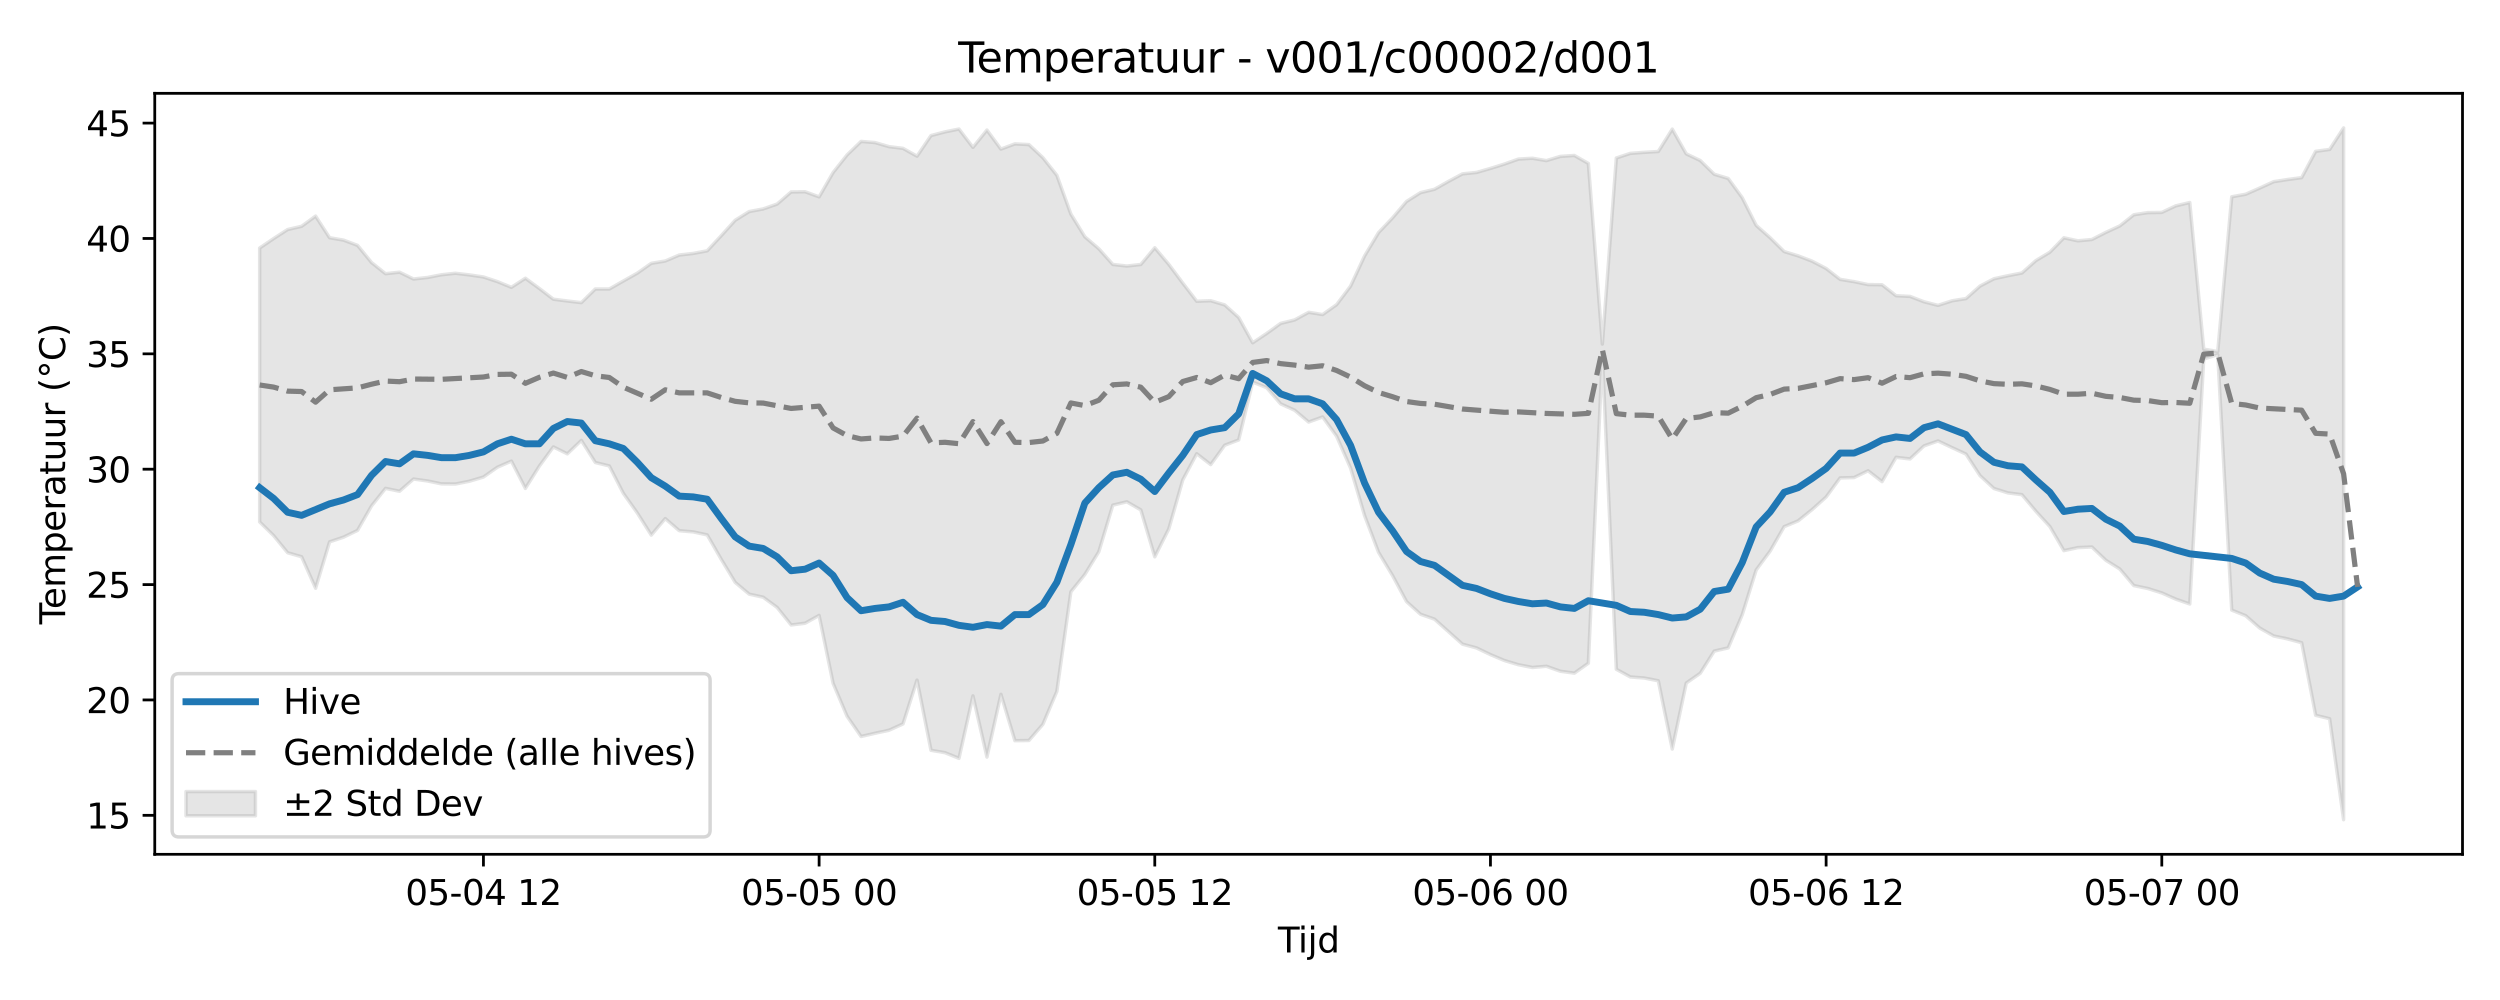<?xml version="1.0" encoding="utf-8" standalone="no"?>
<!DOCTYPE svg PUBLIC "-//W3C//DTD SVG 1.1//EN"
  "http://www.w3.org/Graphics/SVG/1.1/DTD/svg11.dtd">
<svg xmlns:xlink="http://www.w3.org/1999/xlink" width="720pt" height="288pt" viewBox="0 0 720 288" xmlns="http://www.w3.org/2000/svg" version="1.1">
 <defs>
  <style type="text/css">*{stroke-linejoin: round; stroke-linecap: butt}</style>
 </defs>
 <g id="figure_1">
  <g id="patch_1">
   <path d="M 0 288 
L 720 288 
L 720 0 
L 0 0 
z
" style="fill: #ffffff"/>
  </g>
  <g id="axes_1">
   <g id="patch_2">
    <path d="M 44.57 246.04 
L 709.2 246.04 
L 709.2 26.88 
L 44.57 26.88 
z
" style="fill: #ffffff"/>
   </g>
   <g id="FillBetweenPolyCollection_1">
    <defs>
     <path id="mbd60cdcd8e" d="M 74.78 -216.559 
L 74.78 -137.691 
L 78.809 -133.732 
L 82.837 -128.808 
L 86.865 -127.654 
L 90.893 -118.59 
L 94.921 -131.942 
L 98.949 -133.302 
L 102.977 -135.252 
L 107.005 -142.297 
L 111.033 -147.348 
L 115.061 -146.516 
L 119.089 -150.036 
L 123.117 -149.484 
L 127.145 -148.645 
L 131.173 -148.599 
L 135.201 -149.407 
L 139.229 -150.612 
L 143.257 -153.441 
L 147.286 -155.2 
L 151.314 -147.341 
L 155.342 -153.771 
L 159.37 -159.284 
L 163.398 -157.288 
L 167.426 -161.159 
L 171.454 -154.793 
L 175.482 -153.803 
L 179.51 -145.931 
L 183.538 -140.268 
L 187.566 -133.89 
L 191.594 -138.647 
L 195.622 -135.157 
L 199.65 -134.808 
L 203.678 -133.938 
L 207.706 -126.935 
L 211.735 -120.267 
L 215.763 -116.877 
L 219.791 -116.009 
L 223.819 -113.049 
L 227.847 -108.012 
L 231.875 -108.514 
L 235.903 -110.761 
L 239.931 -91.204 
L 243.959 -81.704 
L 247.987 -75.891 
L 252.015 -76.816 
L 256.043 -77.692 
L 260.071 -79.517 
L 264.099 -92.122 
L 268.127 -71.915 
L 272.155 -71.225 
L 276.183 -69.598 
L 280.212 -87.589 
L 284.24 -69.958 
L 288.268 -88.033 
L 292.296 -74.68 
L 296.324 -74.734 
L 300.352 -79.393 
L 304.38 -88.902 
L 308.408 -117.538 
L 312.436 -122.55 
L 316.464 -129.107 
L 320.492 -142.52 
L 324.52 -143.476 
L 328.548 -141.147 
L 332.576 -127.633 
L 336.604 -135.654 
L 340.632 -149.761 
L 344.661 -157.328 
L 348.689 -154.191 
L 352.717 -159.769 
L 356.745 -161.3 
L 360.773 -177.965 
L 364.801 -176.346 
L 368.829 -171.677 
L 372.857 -169.852 
L 376.885 -166.452 
L 380.913 -167.919 
L 384.941 -162.356 
L 388.969 -153.172 
L 392.997 -139.516 
L 397.025 -128.918 
L 401.053 -122.235 
L 405.081 -114.738 
L 409.109 -111.091 
L 413.138 -109.683 
L 417.166 -106.077 
L 421.194 -102.48 
L 425.222 -101.403 
L 429.25 -99.467 
L 433.278 -97.763 
L 437.306 -96.557 
L 441.334 -95.766 
L 445.362 -96.111 
L 449.39 -94.677 
L 453.418 -94.132 
L 457.446 -96.984 
L 461.474 -185.795 
L 465.502 -95.248 
L 469.53 -93.034 
L 473.558 -92.729 
L 477.587 -91.937 
L 481.615 -72.275 
L 485.643 -91.288 
L 489.671 -94.093 
L 493.699 -100.481 
L 497.727 -101.413 
L 501.755 -110.929 
L 505.783 -123.846 
L 509.811 -129.296 
L 513.839 -136.32 
L 517.867 -137.994 
L 521.895 -141.247 
L 525.923 -144.848 
L 529.951 -150.356 
L 533.979 -150.464 
L 538.007 -152.414 
L 542.035 -149.288 
L 546.064 -156.291 
L 550.092 -155.823 
L 554.12 -159.585 
L 558.148 -161.002 
L 562.176 -159.089 
L 566.204 -157.223 
L 570.232 -151.027 
L 574.26 -147.308 
L 578.288 -146.043 
L 582.316 -145.533 
L 586.344 -140.736 
L 590.372 -136.333 
L 594.4 -129.417 
L 598.428 -130.288 
L 602.456 -130.466 
L 606.484 -126.641 
L 610.513 -124.112 
L 614.541 -119.35 
L 618.569 -118.509 
L 622.597 -117.235 
L 626.625 -115.451 
L 630.653 -114.048 
L 634.681 -184.598 
L 638.709 -185.874 
L 642.737 -112.29 
L 646.765 -110.671 
L 650.793 -107.12 
L 654.821 -104.837 
L 658.849 -103.989 
L 662.877 -102.897 
L 666.905 -81.996 
L 670.933 -81.007 
L 674.961 -51.922 
L 674.961 -251.158 
L 674.961 -251.158 
L 670.933 -244.962 
L 666.905 -244.417 
L 662.877 -236.843 
L 658.849 -236.305 
L 654.821 -235.679 
L 650.793 -233.839 
L 646.765 -232.059 
L 642.737 -231.327 
L 638.709 -186.76 
L 634.681 -187.446 
L 630.653 -229.679 
L 626.625 -228.72 
L 622.597 -226.825 
L 618.569 -226.769 
L 614.541 -226.15 
L 610.513 -222.938 
L 606.484 -221.074 
L 602.456 -219.021 
L 598.428 -218.645 
L 594.4 -219.516 
L 590.372 -215.369 
L 586.344 -212.96 
L 582.316 -209.381 
L 578.288 -208.593 
L 574.26 -207.717 
L 570.232 -205.604 
L 566.204 -202.01 
L 562.176 -201.363 
L 558.148 -200.059 
L 554.12 -201.088 
L 550.092 -202.635 
L 546.064 -202.832 
L 542.035 -205.995 
L 538.007 -206.044 
L 533.979 -206.886 
L 529.951 -207.548 
L 525.923 -210.675 
L 521.895 -212.781 
L 517.867 -214.317 
L 513.839 -215.548 
L 509.811 -219.526 
L 505.783 -223.094 
L 501.755 -231.082 
L 497.727 -236.61 
L 493.699 -237.819 
L 489.671 -241.771 
L 485.643 -243.69 
L 481.615 -250.814 
L 477.587 -244.37 
L 473.558 -244.132 
L 469.53 -243.827 
L 465.502 -242.498 
L 461.474 -188.907 
L 457.446 -240.929 
L 453.418 -243.227 
L 449.39 -242.959 
L 445.362 -241.747 
L 441.334 -242.423 
L 437.306 -242.186 
L 433.278 -240.759 
L 429.25 -239.498 
L 425.222 -238.337 
L 421.194 -237.925 
L 417.166 -235.768 
L 413.138 -233.49 
L 409.109 -232.525 
L 405.081 -229.986 
L 401.053 -225.259 
L 397.025 -221.011 
L 392.997 -214.29 
L 388.969 -205.618 
L 384.941 -200.255 
L 380.913 -197.406 
L 376.885 -198.06 
L 372.857 -195.86 
L 368.829 -194.866 
L 364.801 -191.969 
L 360.773 -189.28 
L 356.745 -196.568 
L 352.717 -200.184 
L 348.689 -201.387 
L 344.661 -201.241 
L 340.632 -206.482 
L 336.604 -211.876 
L 332.576 -216.648 
L 328.548 -211.829 
L 324.52 -211.383 
L 320.492 -211.84 
L 316.464 -216.356 
L 312.436 -219.811 
L 308.408 -226.356 
L 304.38 -237.511 
L 300.352 -242.59 
L 296.324 -246.362 
L 292.296 -246.564 
L 288.268 -245.062 
L 284.24 -250.547 
L 280.212 -245.561 
L 276.183 -250.834 
L 272.155 -250.019 
L 268.127 -248.96 
L 264.099 -243.022 
L 260.071 -245.271 
L 256.043 -245.767 
L 252.015 -246.938 
L 247.987 -247.273 
L 243.959 -243.379 
L 239.931 -238.31 
L 235.903 -231.305 
L 231.875 -232.777 
L 227.847 -232.725 
L 223.819 -229.238 
L 219.791 -227.829 
L 215.763 -227.071 
L 211.735 -224.568 
L 207.706 -220.115 
L 203.678 -215.77 
L 199.65 -215.011 
L 195.622 -214.551 
L 191.594 -212.833 
L 187.566 -212.163 
L 183.538 -209.329 
L 179.51 -207.063 
L 175.482 -204.766 
L 171.454 -204.772 
L 167.426 -200.843 
L 163.398 -201.318 
L 159.37 -201.832 
L 155.342 -204.909 
L 151.314 -207.868 
L 147.286 -205.252 
L 143.257 -206.9 
L 139.229 -208.233 
L 135.201 -208.829 
L 131.173 -209.306 
L 127.145 -208.871 
L 123.117 -208.088 
L 119.089 -207.647 
L 115.061 -209.616 
L 111.033 -209.172 
L 107.005 -212.395 
L 102.977 -217.336 
L 98.949 -218.843 
L 94.921 -219.538 
L 90.893 -225.765 
L 86.865 -222.829 
L 82.837 -221.897 
L 78.809 -219.299 
L 74.78 -216.559 
z
" style="stroke: #808080; stroke-opacity: 0.2"/>
    </defs>
    <g clip-path="url(#p88ff11cc84)">
     <use xlink:href="#mbd60cdcd8e" x="0" y="288" style="fill: #808080; fill-opacity: 0.2; stroke: #808080; stroke-opacity: 0.2"/>
    </g>
   </g>
   <g id="matplotlib.axis_1">
    <g id="xtick_1">
     <g id="line2d_1">
      <defs>
       <path id="m7d0797bf5f" d="M 0 0 
L 0 3.5 
" style="stroke: #000000; stroke-width: 0.8"/>
      </defs>
      <g>
       <use xlink:href="#m7d0797bf5f" x="139.229" y="246.04" style="stroke: #000000; stroke-width: 0.8"/>
      </g>
     </g>
     <g id="text_1">
      <!-- 05-04 12 -->
      <g transform="translate(116.749 260.638) scale(0.1 -0.1)">
       <defs>
        <path id="DejaVuSans-30" d="M 2034 4250 
Q 1547 4250 1301 3770 
Q 1056 3291 1056 2328 
Q 1056 1369 1301 889 
Q 1547 409 2034 409 
Q 2525 409 2770 889 
Q 3016 1369 3016 2328 
Q 3016 3291 2770 3770 
Q 2525 4250 2034 4250 
z
M 2034 4750 
Q 2819 4750 3233 4129 
Q 3647 3509 3647 2328 
Q 3647 1150 3233 529 
Q 2819 -91 2034 -91 
Q 1250 -91 836 529 
Q 422 1150 422 2328 
Q 422 3509 836 4129 
Q 1250 4750 2034 4750 
z
" transform="scale(0.016)"/>
        <path id="DejaVuSans-35" d="M 691 4666 
L 3169 4666 
L 3169 4134 
L 1269 4134 
L 1269 2991 
Q 1406 3038 1543 3061 
Q 1681 3084 1819 3084 
Q 2600 3084 3056 2656 
Q 3513 2228 3513 1497 
Q 3513 744 3044 326 
Q 2575 -91 1722 -91 
Q 1428 -91 1123 -41 
Q 819 9 494 109 
L 494 744 
Q 775 591 1075 516 
Q 1375 441 1709 441 
Q 2250 441 2565 725 
Q 2881 1009 2881 1497 
Q 2881 1984 2565 2268 
Q 2250 2553 1709 2553 
Q 1456 2553 1204 2497 
Q 953 2441 691 2322 
L 691 4666 
z
" transform="scale(0.016)"/>
        <path id="DejaVuSans-2d" d="M 313 2009 
L 1997 2009 
L 1997 1497 
L 313 1497 
L 313 2009 
z
" transform="scale(0.016)"/>
        <path id="DejaVuSans-34" d="M 2419 4116 
L 825 1625 
L 2419 1625 
L 2419 4116 
z
M 2253 4666 
L 3047 4666 
L 3047 1625 
L 3713 1625 
L 3713 1100 
L 3047 1100 
L 3047 0 
L 2419 0 
L 2419 1100 
L 313 1100 
L 313 1709 
L 2253 4666 
z
" transform="scale(0.016)"/>
        <path id="DejaVuSans-20" transform="scale(0.016)"/>
        <path id="DejaVuSans-31" d="M 794 531 
L 1825 531 
L 1825 4091 
L 703 3866 
L 703 4441 
L 1819 4666 
L 2450 4666 
L 2450 531 
L 3481 531 
L 3481 0 
L 794 0 
L 794 531 
z
" transform="scale(0.016)"/>
        <path id="DejaVuSans-32" d="M 1228 531 
L 3431 531 
L 3431 0 
L 469 0 
L 469 531 
Q 828 903 1448 1529 
Q 2069 2156 2228 2338 
Q 2531 2678 2651 2914 
Q 2772 3150 2772 3378 
Q 2772 3750 2511 3984 
Q 2250 4219 1831 4219 
Q 1534 4219 1204 4116 
Q 875 4013 500 3803 
L 500 4441 
Q 881 4594 1212 4672 
Q 1544 4750 1819 4750 
Q 2544 4750 2975 4387 
Q 3406 4025 3406 3419 
Q 3406 3131 3298 2873 
Q 3191 2616 2906 2266 
Q 2828 2175 2409 1742 
Q 1991 1309 1228 531 
z
" transform="scale(0.016)"/>
       </defs>
       <use xlink:href="#DejaVuSans-30"/>
       <use xlink:href="#DejaVuSans-35" transform="translate(63.623 0)"/>
       <use xlink:href="#DejaVuSans-2d" transform="translate(127.246 0)"/>
       <use xlink:href="#DejaVuSans-30" transform="translate(163.33 0)"/>
       <use xlink:href="#DejaVuSans-34" transform="translate(226.953 0)"/>
       <use xlink:href="#DejaVuSans-20" transform="translate(290.576 0)"/>
       <use xlink:href="#DejaVuSans-31" transform="translate(322.363 0)"/>
       <use xlink:href="#DejaVuSans-32" transform="translate(385.986 0)"/>
      </g>
     </g>
    </g>
    <g id="xtick_2">
     <g id="line2d_2">
      <g>
       <use xlink:href="#m7d0797bf5f" x="235.903" y="246.04" style="stroke: #000000; stroke-width: 0.8"/>
      </g>
     </g>
     <g id="text_2">
      <!-- 05-05 00 -->
      <g transform="translate(213.422 260.638) scale(0.1 -0.1)">
       <use xlink:href="#DejaVuSans-30"/>
       <use xlink:href="#DejaVuSans-35" transform="translate(63.623 0)"/>
       <use xlink:href="#DejaVuSans-2d" transform="translate(127.246 0)"/>
       <use xlink:href="#DejaVuSans-30" transform="translate(163.33 0)"/>
       <use xlink:href="#DejaVuSans-35" transform="translate(226.953 0)"/>
       <use xlink:href="#DejaVuSans-20" transform="translate(290.576 0)"/>
       <use xlink:href="#DejaVuSans-30" transform="translate(322.363 0)"/>
       <use xlink:href="#DejaVuSans-30" transform="translate(385.986 0)"/>
      </g>
     </g>
    </g>
    <g id="xtick_3">
     <g id="line2d_3">
      <g>
       <use xlink:href="#m7d0797bf5f" x="332.576" y="246.04" style="stroke: #000000; stroke-width: 0.8"/>
      </g>
     </g>
     <g id="text_3">
      <!-- 05-05 12 -->
      <g transform="translate(310.096 260.638) scale(0.1 -0.1)">
       <use xlink:href="#DejaVuSans-30"/>
       <use xlink:href="#DejaVuSans-35" transform="translate(63.623 0)"/>
       <use xlink:href="#DejaVuSans-2d" transform="translate(127.246 0)"/>
       <use xlink:href="#DejaVuSans-30" transform="translate(163.33 0)"/>
       <use xlink:href="#DejaVuSans-35" transform="translate(226.953 0)"/>
       <use xlink:href="#DejaVuSans-20" transform="translate(290.576 0)"/>
       <use xlink:href="#DejaVuSans-31" transform="translate(322.363 0)"/>
       <use xlink:href="#DejaVuSans-32" transform="translate(385.986 0)"/>
      </g>
     </g>
    </g>
    <g id="xtick_4">
     <g id="line2d_4">
      <g>
       <use xlink:href="#m7d0797bf5f" x="429.25" y="246.04" style="stroke: #000000; stroke-width: 0.8"/>
      </g>
     </g>
     <g id="text_4">
      <!-- 05-06 00 -->
      <g transform="translate(406.769 260.638) scale(0.1 -0.1)">
       <defs>
        <path id="DejaVuSans-36" d="M 2113 2584 
Q 1688 2584 1439 2293 
Q 1191 2003 1191 1497 
Q 1191 994 1439 701 
Q 1688 409 2113 409 
Q 2538 409 2786 701 
Q 3034 994 3034 1497 
Q 3034 2003 2786 2293 
Q 2538 2584 2113 2584 
z
M 3366 4563 
L 3366 3988 
Q 3128 4100 2886 4159 
Q 2644 4219 2406 4219 
Q 1781 4219 1451 3797 
Q 1122 3375 1075 2522 
Q 1259 2794 1537 2939 
Q 1816 3084 2150 3084 
Q 2853 3084 3261 2657 
Q 3669 2231 3669 1497 
Q 3669 778 3244 343 
Q 2819 -91 2113 -91 
Q 1303 -91 875 529 
Q 447 1150 447 2328 
Q 447 3434 972 4092 
Q 1497 4750 2381 4750 
Q 2619 4750 2861 4703 
Q 3103 4656 3366 4563 
z
" transform="scale(0.016)"/>
       </defs>
       <use xlink:href="#DejaVuSans-30"/>
       <use xlink:href="#DejaVuSans-35" transform="translate(63.623 0)"/>
       <use xlink:href="#DejaVuSans-2d" transform="translate(127.246 0)"/>
       <use xlink:href="#DejaVuSans-30" transform="translate(163.33 0)"/>
       <use xlink:href="#DejaVuSans-36" transform="translate(226.953 0)"/>
       <use xlink:href="#DejaVuSans-20" transform="translate(290.576 0)"/>
       <use xlink:href="#DejaVuSans-30" transform="translate(322.363 0)"/>
       <use xlink:href="#DejaVuSans-30" transform="translate(385.986 0)"/>
      </g>
     </g>
    </g>
    <g id="xtick_5">
     <g id="line2d_5">
      <g>
       <use xlink:href="#m7d0797bf5f" x="525.923" y="246.04" style="stroke: #000000; stroke-width: 0.8"/>
      </g>
     </g>
     <g id="text_5">
      <!-- 05-06 12 -->
      <g transform="translate(503.443 260.638) scale(0.1 -0.1)">
       <use xlink:href="#DejaVuSans-30"/>
       <use xlink:href="#DejaVuSans-35" transform="translate(63.623 0)"/>
       <use xlink:href="#DejaVuSans-2d" transform="translate(127.246 0)"/>
       <use xlink:href="#DejaVuSans-30" transform="translate(163.33 0)"/>
       <use xlink:href="#DejaVuSans-36" transform="translate(226.953 0)"/>
       <use xlink:href="#DejaVuSans-20" transform="translate(290.576 0)"/>
       <use xlink:href="#DejaVuSans-31" transform="translate(322.363 0)"/>
       <use xlink:href="#DejaVuSans-32" transform="translate(385.986 0)"/>
      </g>
     </g>
    </g>
    <g id="xtick_6">
     <g id="line2d_6">
      <g>
       <use xlink:href="#m7d0797bf5f" x="622.597" y="246.04" style="stroke: #000000; stroke-width: 0.8"/>
      </g>
     </g>
     <g id="text_6">
      <!-- 05-07 00 -->
      <g transform="translate(600.116 260.638) scale(0.1 -0.1)">
       <defs>
        <path id="DejaVuSans-37" d="M 525 4666 
L 3525 4666 
L 3525 4397 
L 1831 0 
L 1172 0 
L 2766 4134 
L 525 4134 
L 525 4666 
z
" transform="scale(0.016)"/>
       </defs>
       <use xlink:href="#DejaVuSans-30"/>
       <use xlink:href="#DejaVuSans-35" transform="translate(63.623 0)"/>
       <use xlink:href="#DejaVuSans-2d" transform="translate(127.246 0)"/>
       <use xlink:href="#DejaVuSans-30" transform="translate(163.33 0)"/>
       <use xlink:href="#DejaVuSans-37" transform="translate(226.953 0)"/>
       <use xlink:href="#DejaVuSans-20" transform="translate(290.576 0)"/>
       <use xlink:href="#DejaVuSans-30" transform="translate(322.363 0)"/>
       <use xlink:href="#DejaVuSans-30" transform="translate(385.986 0)"/>
      </g>
     </g>
    </g>
    <g id="text_7">
     <!-- Tijd -->
     <g transform="translate(368.035 274.317) scale(0.1 -0.1)">
      <defs>
       <path id="DejaVuSans-54" d="M -19 4666 
L 3928 4666 
L 3928 4134 
L 2272 4134 
L 2272 0 
L 1638 0 
L 1638 4134 
L -19 4134 
L -19 4666 
z
" transform="scale(0.016)"/>
       <path id="DejaVuSans-69" d="M 603 3500 
L 1178 3500 
L 1178 0 
L 603 0 
L 603 3500 
z
M 603 4863 
L 1178 4863 
L 1178 4134 
L 603 4134 
L 603 4863 
z
" transform="scale(0.016)"/>
       <path id="DejaVuSans-6a" d="M 603 3500 
L 1178 3500 
L 1178 -63 
Q 1178 -731 923 -1031 
Q 669 -1331 103 -1331 
L -116 -1331 
L -116 -844 
L 38 -844 
Q 366 -844 484 -692 
Q 603 -541 603 -63 
L 603 3500 
z
M 603 4863 
L 1178 4863 
L 1178 4134 
L 603 4134 
L 603 4863 
z
" transform="scale(0.016)"/>
       <path id="DejaVuSans-64" d="M 2906 2969 
L 2906 4863 
L 3481 4863 
L 3481 0 
L 2906 0 
L 2906 525 
Q 2725 213 2448 61 
Q 2172 -91 1784 -91 
Q 1150 -91 751 415 
Q 353 922 353 1747 
Q 353 2572 751 3078 
Q 1150 3584 1784 3584 
Q 2172 3584 2448 3432 
Q 2725 3281 2906 2969 
z
M 947 1747 
Q 947 1113 1208 752 
Q 1469 391 1925 391 
Q 2381 391 2643 752 
Q 2906 1113 2906 1747 
Q 2906 2381 2643 2742 
Q 2381 3103 1925 3103 
Q 1469 3103 1208 2742 
Q 947 2381 947 1747 
z
" transform="scale(0.016)"/>
      </defs>
      <use xlink:href="#DejaVuSans-54"/>
      <use xlink:href="#DejaVuSans-69" transform="translate(57.959 0)"/>
      <use xlink:href="#DejaVuSans-6a" transform="translate(85.742 0)"/>
      <use xlink:href="#DejaVuSans-64" transform="translate(113.525 0)"/>
     </g>
    </g>
   </g>
   <g id="matplotlib.axis_2">
    <g id="ytick_1">
     <g id="line2d_7">
      <defs>
       <path id="m6eccc3c67d" d="M 0 0 
L -3.5 0 
" style="stroke: #000000; stroke-width: 0.8"/>
      </defs>
      <g>
       <use xlink:href="#m6eccc3c67d" x="44.57" y="234.811" style="stroke: #000000; stroke-width: 0.8"/>
      </g>
     </g>
     <g id="text_8">
      <!-- 15 -->
      <g transform="translate(24.845 238.61) scale(0.1 -0.1)">
       <use xlink:href="#DejaVuSans-31"/>
       <use xlink:href="#DejaVuSans-35" transform="translate(63.623 0)"/>
      </g>
     </g>
    </g>
    <g id="ytick_2">
     <g id="line2d_8">
      <g>
       <use xlink:href="#m6eccc3c67d" x="44.57" y="201.584" style="stroke: #000000; stroke-width: 0.8"/>
      </g>
     </g>
     <g id="text_9">
      <!-- 20 -->
      <g transform="translate(24.845 205.384) scale(0.1 -0.1)">
       <use xlink:href="#DejaVuSans-32"/>
       <use xlink:href="#DejaVuSans-30" transform="translate(63.623 0)"/>
      </g>
     </g>
    </g>
    <g id="ytick_3">
     <g id="line2d_9">
      <g>
       <use xlink:href="#m6eccc3c67d" x="44.57" y="168.358" style="stroke: #000000; stroke-width: 0.8"/>
      </g>
     </g>
     <g id="text_10">
      <!-- 25 -->
      <g transform="translate(24.845 172.157) scale(0.1 -0.1)">
       <use xlink:href="#DejaVuSans-32"/>
       <use xlink:href="#DejaVuSans-35" transform="translate(63.623 0)"/>
      </g>
     </g>
    </g>
    <g id="ytick_4">
     <g id="line2d_10">
      <g>
       <use xlink:href="#m6eccc3c67d" x="44.57" y="135.131" style="stroke: #000000; stroke-width: 0.8"/>
      </g>
     </g>
     <g id="text_11">
      <!-- 30 -->
      <g transform="translate(24.845 138.93) scale(0.1 -0.1)">
       <defs>
        <path id="DejaVuSans-33" d="M 2597 2516 
Q 3050 2419 3304 2112 
Q 3559 1806 3559 1356 
Q 3559 666 3084 287 
Q 2609 -91 1734 -91 
Q 1441 -91 1130 -33 
Q 819 25 488 141 
L 488 750 
Q 750 597 1062 519 
Q 1375 441 1716 441 
Q 2309 441 2620 675 
Q 2931 909 2931 1356 
Q 2931 1769 2642 2001 
Q 2353 2234 1838 2234 
L 1294 2234 
L 1294 2753 
L 1863 2753 
Q 2328 2753 2575 2939 
Q 2822 3125 2822 3475 
Q 2822 3834 2567 4026 
Q 2313 4219 1838 4219 
Q 1578 4219 1281 4162 
Q 984 4106 628 3988 
L 628 4550 
Q 988 4650 1302 4700 
Q 1616 4750 1894 4750 
Q 2613 4750 3031 4423 
Q 3450 4097 3450 3541 
Q 3450 3153 3228 2886 
Q 3006 2619 2597 2516 
z
" transform="scale(0.016)"/>
       </defs>
       <use xlink:href="#DejaVuSans-33"/>
       <use xlink:href="#DejaVuSans-30" transform="translate(63.623 0)"/>
      </g>
     </g>
    </g>
    <g id="ytick_5">
     <g id="line2d_11">
      <g>
       <use xlink:href="#m6eccc3c67d" x="44.57" y="101.904" style="stroke: #000000; stroke-width: 0.8"/>
      </g>
     </g>
     <g id="text_12">
      <!-- 35 -->
      <g transform="translate(24.845 105.703) scale(0.1 -0.1)">
       <use xlink:href="#DejaVuSans-33"/>
       <use xlink:href="#DejaVuSans-35" transform="translate(63.623 0)"/>
      </g>
     </g>
    </g>
    <g id="ytick_6">
     <g id="line2d_12">
      <g>
       <use xlink:href="#m6eccc3c67d" x="44.57" y="68.677" style="stroke: #000000; stroke-width: 0.8"/>
      </g>
     </g>
     <g id="text_13">
      <!-- 40 -->
      <g transform="translate(24.845 72.477) scale(0.1 -0.1)">
       <use xlink:href="#DejaVuSans-34"/>
       <use xlink:href="#DejaVuSans-30" transform="translate(63.623 0)"/>
      </g>
     </g>
    </g>
    <g id="ytick_7">
     <g id="line2d_13">
      <g>
       <use xlink:href="#m6eccc3c67d" x="44.57" y="35.451" style="stroke: #000000; stroke-width: 0.8"/>
      </g>
     </g>
     <g id="text_14">
      <!-- 45 -->
      <g transform="translate(24.845 39.25) scale(0.1 -0.1)">
       <use xlink:href="#DejaVuSans-34"/>
       <use xlink:href="#DejaVuSans-35" transform="translate(63.623 0)"/>
      </g>
     </g>
    </g>
    <g id="text_15">
     <!-- Temperatuur (°C) -->
     <g transform="translate(18.765 179.816) rotate(-90) scale(0.1 -0.1)">
      <defs>
       <path id="DejaVuSans-65" d="M 3597 1894 
L 3597 1613 
L 953 1613 
Q 991 1019 1311 708 
Q 1631 397 2203 397 
Q 2534 397 2845 478 
Q 3156 559 3463 722 
L 3463 178 
Q 3153 47 2828 -22 
Q 2503 -91 2169 -91 
Q 1331 -91 842 396 
Q 353 884 353 1716 
Q 353 2575 817 3079 
Q 1281 3584 2069 3584 
Q 2775 3584 3186 3129 
Q 3597 2675 3597 1894 
z
M 3022 2063 
Q 3016 2534 2758 2815 
Q 2500 3097 2075 3097 
Q 1594 3097 1305 2825 
Q 1016 2553 972 2059 
L 3022 2063 
z
" transform="scale(0.016)"/>
       <path id="DejaVuSans-6d" d="M 3328 2828 
Q 3544 3216 3844 3400 
Q 4144 3584 4550 3584 
Q 5097 3584 5394 3201 
Q 5691 2819 5691 2113 
L 5691 0 
L 5113 0 
L 5113 2094 
Q 5113 2597 4934 2840 
Q 4756 3084 4391 3084 
Q 3944 3084 3684 2787 
Q 3425 2491 3425 1978 
L 3425 0 
L 2847 0 
L 2847 2094 
Q 2847 2600 2669 2842 
Q 2491 3084 2119 3084 
Q 1678 3084 1418 2786 
Q 1159 2488 1159 1978 
L 1159 0 
L 581 0 
L 581 3500 
L 1159 3500 
L 1159 2956 
Q 1356 3278 1631 3431 
Q 1906 3584 2284 3584 
Q 2666 3584 2933 3390 
Q 3200 3197 3328 2828 
z
" transform="scale(0.016)"/>
       <path id="DejaVuSans-70" d="M 1159 525 
L 1159 -1331 
L 581 -1331 
L 581 3500 
L 1159 3500 
L 1159 2969 
Q 1341 3281 1617 3432 
Q 1894 3584 2278 3584 
Q 2916 3584 3314 3078 
Q 3713 2572 3713 1747 
Q 3713 922 3314 415 
Q 2916 -91 2278 -91 
Q 1894 -91 1617 61 
Q 1341 213 1159 525 
z
M 3116 1747 
Q 3116 2381 2855 2742 
Q 2594 3103 2138 3103 
Q 1681 3103 1420 2742 
Q 1159 2381 1159 1747 
Q 1159 1113 1420 752 
Q 1681 391 2138 391 
Q 2594 391 2855 752 
Q 3116 1113 3116 1747 
z
" transform="scale(0.016)"/>
       <path id="DejaVuSans-72" d="M 2631 2963 
Q 2534 3019 2420 3045 
Q 2306 3072 2169 3072 
Q 1681 3072 1420 2755 
Q 1159 2438 1159 1844 
L 1159 0 
L 581 0 
L 581 3500 
L 1159 3500 
L 1159 2956 
Q 1341 3275 1631 3429 
Q 1922 3584 2338 3584 
Q 2397 3584 2469 3576 
Q 2541 3569 2628 3553 
L 2631 2963 
z
" transform="scale(0.016)"/>
       <path id="DejaVuSans-61" d="M 2194 1759 
Q 1497 1759 1228 1600 
Q 959 1441 959 1056 
Q 959 750 1161 570 
Q 1363 391 1709 391 
Q 2188 391 2477 730 
Q 2766 1069 2766 1631 
L 2766 1759 
L 2194 1759 
z
M 3341 1997 
L 3341 0 
L 2766 0 
L 2766 531 
Q 2569 213 2275 61 
Q 1981 -91 1556 -91 
Q 1019 -91 701 211 
Q 384 513 384 1019 
Q 384 1609 779 1909 
Q 1175 2209 1959 2209 
L 2766 2209 
L 2766 2266 
Q 2766 2663 2505 2880 
Q 2244 3097 1772 3097 
Q 1472 3097 1187 3025 
Q 903 2953 641 2809 
L 641 3341 
Q 956 3463 1253 3523 
Q 1550 3584 1831 3584 
Q 2591 3584 2966 3190 
Q 3341 2797 3341 1997 
z
" transform="scale(0.016)"/>
       <path id="DejaVuSans-74" d="M 1172 4494 
L 1172 3500 
L 2356 3500 
L 2356 3053 
L 1172 3053 
L 1172 1153 
Q 1172 725 1289 603 
Q 1406 481 1766 481 
L 2356 481 
L 2356 0 
L 1766 0 
Q 1100 0 847 248 
Q 594 497 594 1153 
L 594 3053 
L 172 3053 
L 172 3500 
L 594 3500 
L 594 4494 
L 1172 4494 
z
" transform="scale(0.016)"/>
       <path id="DejaVuSans-75" d="M 544 1381 
L 544 3500 
L 1119 3500 
L 1119 1403 
Q 1119 906 1312 657 
Q 1506 409 1894 409 
Q 2359 409 2629 706 
Q 2900 1003 2900 1516 
L 2900 3500 
L 3475 3500 
L 3475 0 
L 2900 0 
L 2900 538 
Q 2691 219 2414 64 
Q 2138 -91 1772 -91 
Q 1169 -91 856 284 
Q 544 659 544 1381 
z
M 1991 3584 
L 1991 3584 
z
" transform="scale(0.016)"/>
       <path id="DejaVuSans-28" d="M 1984 4856 
Q 1566 4138 1362 3434 
Q 1159 2731 1159 2009 
Q 1159 1288 1364 580 
Q 1569 -128 1984 -844 
L 1484 -844 
Q 1016 -109 783 600 
Q 550 1309 550 2009 
Q 550 2706 781 3412 
Q 1013 4119 1484 4856 
L 1984 4856 
z
" transform="scale(0.016)"/>
       <path id="DejaVuSans-b0" d="M 1600 4347 
Q 1350 4347 1178 4173 
Q 1006 4000 1006 3750 
Q 1006 3503 1178 3333 
Q 1350 3163 1600 3163 
Q 1850 3163 2022 3333 
Q 2194 3503 2194 3750 
Q 2194 3997 2020 4172 
Q 1847 4347 1600 4347 
z
M 1600 4750 
Q 1800 4750 1984 4673 
Q 2169 4597 2303 4453 
Q 2447 4313 2519 4134 
Q 2591 3956 2591 3750 
Q 2591 3338 2302 3052 
Q 2013 2766 1594 2766 
Q 1172 2766 890 3047 
Q 609 3328 609 3750 
Q 609 4169 896 4459 
Q 1184 4750 1600 4750 
z
" transform="scale(0.016)"/>
       <path id="DejaVuSans-43" d="M 4122 4306 
L 4122 3641 
Q 3803 3938 3442 4084 
Q 3081 4231 2675 4231 
Q 1875 4231 1450 3742 
Q 1025 3253 1025 2328 
Q 1025 1406 1450 917 
Q 1875 428 2675 428 
Q 3081 428 3442 575 
Q 3803 722 4122 1019 
L 4122 359 
Q 3791 134 3420 21 
Q 3050 -91 2638 -91 
Q 1578 -91 968 557 
Q 359 1206 359 2328 
Q 359 3453 968 4101 
Q 1578 4750 2638 4750 
Q 3056 4750 3426 4639 
Q 3797 4528 4122 4306 
z
" transform="scale(0.016)"/>
       <path id="DejaVuSans-29" d="M 513 4856 
L 1013 4856 
Q 1481 4119 1714 3412 
Q 1947 2706 1947 2009 
Q 1947 1309 1714 600 
Q 1481 -109 1013 -844 
L 513 -844 
Q 928 -128 1133 580 
Q 1338 1288 1338 2009 
Q 1338 2731 1133 3434 
Q 928 4138 513 4856 
z
" transform="scale(0.016)"/>
      </defs>
      <use xlink:href="#DejaVuSans-54"/>
      <use xlink:href="#DejaVuSans-65" transform="translate(44.084 0)"/>
      <use xlink:href="#DejaVuSans-6d" transform="translate(105.607 0)"/>
      <use xlink:href="#DejaVuSans-70" transform="translate(203.02 0)"/>
      <use xlink:href="#DejaVuSans-65" transform="translate(266.496 0)"/>
      <use xlink:href="#DejaVuSans-72" transform="translate(328.02 0)"/>
      <use xlink:href="#DejaVuSans-61" transform="translate(369.133 0)"/>
      <use xlink:href="#DejaVuSans-74" transform="translate(430.412 0)"/>
      <use xlink:href="#DejaVuSans-75" transform="translate(469.621 0)"/>
      <use xlink:href="#DejaVuSans-75" transform="translate(533 0)"/>
      <use xlink:href="#DejaVuSans-72" transform="translate(596.379 0)"/>
      <use xlink:href="#DejaVuSans-20" transform="translate(637.492 0)"/>
      <use xlink:href="#DejaVuSans-28" transform="translate(669.279 0)"/>
      <use xlink:href="#DejaVuSans-b0" transform="translate(708.293 0)"/>
      <use xlink:href="#DejaVuSans-43" transform="translate(758.293 0)"/>
      <use xlink:href="#DejaVuSans-29" transform="translate(828.117 0)"/>
     </g>
    </g>
   </g>
   <g id="line2d_14">
    <path d="M 74.78 140.447 
L 78.809 143.548 
L 82.837 147.536 
L 86.865 148.422 
L 94.921 145.099 
L 98.949 143.991 
L 102.977 142.441 
L 107.005 136.903 
L 111.033 132.916 
L 115.061 133.58 
L 119.089 130.701 
L 123.117 131.144 
L 127.145 131.808 
L 131.173 131.808 
L 135.201 131.144 
L 139.229 130.147 
L 143.257 127.821 
L 147.286 126.492 
L 151.314 127.821 
L 155.342 127.821 
L 159.37 123.391 
L 163.398 121.397 
L 167.426 121.84 
L 171.454 126.935 
L 175.482 127.821 
L 179.51 129.15 
L 183.538 133.137 
L 187.566 137.568 
L 191.594 140.004 
L 195.622 142.884 
L 199.65 143.105 
L 203.678 143.77 
L 207.706 149.308 
L 211.735 154.624 
L 215.763 157.282 
L 219.791 157.947 
L 223.819 160.383 
L 227.847 164.37 
L 231.875 163.927 
L 235.903 162.155 
L 239.931 165.7 
L 243.959 172.123 
L 247.987 175.889 
L 252.015 175.225 
L 256.043 174.782 
L 260.071 173.452 
L 264.099 176.997 
L 268.127 178.658 
L 272.155 178.99 
L 276.183 180.098 
L 280.212 180.652 
L 284.24 179.876 
L 288.268 180.319 
L 292.296 176.997 
L 296.324 176.997 
L 300.352 174.117 
L 304.38 167.693 
L 308.408 156.839 
L 312.436 144.877 
L 316.464 140.447 
L 320.492 136.792 
L 324.52 136.017 
L 328.548 138.011 
L 332.576 141.555 
L 336.604 136.238 
L 340.632 131.144 
L 344.661 125.163 
L 348.689 123.834 
L 352.717 123.169 
L 356.745 119.182 
L 360.773 107.553 
L 364.801 109.657 
L 368.829 113.423 
L 372.857 114.863 
L 376.885 114.863 
L 380.913 116.302 
L 384.941 120.843 
L 388.969 128.264 
L 392.997 139.118 
L 397.025 147.536 
L 401.053 152.852 
L 405.081 158.833 
L 409.109 161.712 
L 413.138 162.82 
L 421.194 168.579 
L 425.222 169.465 
L 429.25 171.016 
L 433.278 172.345 
L 437.306 173.231 
L 441.334 173.895 
L 445.362 173.674 
L 449.39 174.782 
L 453.418 175.225 
L 457.446 173.009 
L 465.502 174.338 
L 469.53 176.111 
L 473.558 176.332 
L 477.587 176.997 
L 481.615 177.993 
L 485.643 177.661 
L 489.671 175.446 
L 493.699 170.351 
L 497.727 169.687 
L 501.755 162.045 
L 505.783 151.744 
L 509.811 147.425 
L 513.839 141.776 
L 517.867 140.447 
L 521.895 137.789 
L 525.923 134.909 
L 529.951 130.479 
L 533.979 130.479 
L 538.007 128.818 
L 542.035 126.713 
L 546.064 125.827 
L 550.092 126.27 
L 554.12 123.169 
L 558.148 122.062 
L 566.204 125.163 
L 570.232 130.147 
L 574.26 133.137 
L 578.288 134.134 
L 582.316 134.466 
L 586.344 138.232 
L 590.372 141.776 
L 594.4 147.314 
L 598.428 146.65 
L 602.456 146.428 
L 606.484 149.529 
L 610.513 151.523 
L 614.541 155.288 
L 618.569 155.953 
L 622.597 157.061 
L 626.625 158.39 
L 630.653 159.497 
L 642.737 160.826 
L 646.765 162.155 
L 650.793 165.035 
L 654.821 166.807 
L 658.849 167.472 
L 662.877 168.358 
L 666.905 171.68 
L 670.933 172.345 
L 674.961 171.68 
L 678.99 169.022 
L 678.99 169.022 
" clip-path="url(#p88ff11cc84)" style="fill: none; stroke: #1f77b4; stroke-width: 2; stroke-linecap: square"/>
   </g>
   <g id="line2d_15">
    <path d="M 74.78 110.875 
L 78.809 111.485 
L 82.837 112.648 
L 86.865 112.758 
L 90.893 115.823 
L 94.921 112.26 
L 102.977 111.706 
L 107.005 110.654 
L 111.033 109.74 
L 115.061 109.934 
L 119.089 109.159 
L 127.145 109.242 
L 139.229 108.577 
L 143.257 107.83 
L 147.286 107.774 
L 151.314 110.395 
L 155.342 108.66 
L 159.37 107.442 
L 163.398 108.697 
L 167.426 106.999 
L 171.454 108.217 
L 175.482 108.716 
L 179.51 111.503 
L 187.566 114.973 
L 191.594 112.26 
L 195.622 113.146 
L 203.678 113.146 
L 207.706 114.475 
L 211.735 115.583 
L 215.763 116.026 
L 219.791 116.081 
L 227.847 117.632 
L 235.903 116.967 
L 239.931 123.243 
L 243.959 125.458 
L 247.987 126.418 
L 252.015 126.123 
L 256.043 126.27 
L 260.071 125.606 
L 264.099 120.428 
L 268.127 127.563 
L 272.155 127.378 
L 276.183 127.784 
L 280.212 121.425 
L 284.24 127.747 
L 288.268 121.453 
L 292.296 127.378 
L 296.324 127.452 
L 300.352 127.009 
L 304.38 124.794 
L 308.408 116.053 
L 312.436 116.819 
L 316.464 115.269 
L 320.492 110.82 
L 324.52 110.571 
L 328.548 111.512 
L 332.576 115.859 
L 336.604 114.235 
L 340.632 109.879 
L 344.661 108.716 
L 348.689 110.211 
L 352.717 108.023 
L 356.745 109.066 
L 360.773 104.378 
L 364.801 103.842 
L 368.829 104.728 
L 372.857 105.144 
L 376.885 105.744 
L 380.913 105.338 
L 384.941 106.694 
L 388.969 108.605 
L 392.997 111.097 
L 397.025 113.035 
L 401.053 114.253 
L 405.081 115.638 
L 409.109 116.192 
L 413.138 116.413 
L 421.194 117.798 
L 433.278 118.739 
L 437.306 118.628 
L 445.362 119.071 
L 453.418 119.321 
L 457.446 119.044 
L 461.474 100.649 
L 465.502 119.127 
L 469.53 119.57 
L 473.558 119.57 
L 477.587 119.847 
L 481.615 126.455 
L 485.643 120.511 
L 489.671 120.068 
L 493.699 118.85 
L 497.727 118.988 
L 501.755 116.995 
L 505.783 114.53 
L 509.811 113.589 
L 513.839 112.066 
L 517.867 111.845 
L 525.923 110.239 
L 529.951 109.048 
L 533.979 109.325 
L 538.007 108.771 
L 542.035 110.359 
L 546.064 108.439 
L 550.092 108.771 
L 554.12 107.663 
L 558.148 107.47 
L 562.176 107.774 
L 566.204 108.383 
L 570.232 109.685 
L 574.26 110.488 
L 578.288 110.682 
L 582.316 110.543 
L 586.344 111.152 
L 590.372 112.149 
L 594.4 113.534 
L 598.428 113.534 
L 602.456 113.257 
L 606.484 114.143 
L 610.513 114.475 
L 614.541 115.25 
L 618.569 115.361 
L 622.597 115.97 
L 626.625 115.915 
L 630.653 116.136 
L 634.681 101.978 
L 638.709 101.683 
L 642.737 116.192 
L 646.765 116.635 
L 650.793 117.521 
L 662.877 118.13 
L 666.905 124.794 
L 670.933 125.015 
L 674.961 136.46 
L 678.99 169.022 
L 678.99 169.022 
" clip-path="url(#p88ff11cc84)" style="fill: none; stroke-dasharray: 5.55,2.4; stroke-dashoffset: 0; stroke: #808080; stroke-width: 1.5"/>
   </g>
   <g id="patch_3">
    <path d="M 44.57 246.04 
L 44.57 26.88 
" style="fill: none; stroke: #000000; stroke-width: 0.8; stroke-linejoin: miter; stroke-linecap: square"/>
   </g>
   <g id="patch_4">
    <path d="M 709.2 246.04 
L 709.2 26.88 
" style="fill: none; stroke: #000000; stroke-width: 0.8; stroke-linejoin: miter; stroke-linecap: square"/>
   </g>
   <g id="patch_5">
    <path d="M 44.57 246.04 
L 709.2 246.04 
" style="fill: none; stroke: #000000; stroke-width: 0.8; stroke-linejoin: miter; stroke-linecap: square"/>
   </g>
   <g id="patch_6">
    <path d="M 44.57 26.88 
L 709.2 26.88 
" style="fill: none; stroke: #000000; stroke-width: 0.8; stroke-linejoin: miter; stroke-linecap: square"/>
   </g>
   <g id="text_16">
    <!-- Temperatuur - v001/c00002/d001 -->
    <g transform="translate(275.963 20.88) scale(0.12 -0.12)">
     <defs>
      <path id="DejaVuSans-76" d="M 191 3500 
L 800 3500 
L 1894 563 
L 2988 3500 
L 3597 3500 
L 2284 0 
L 1503 0 
L 191 3500 
z
" transform="scale(0.016)"/>
      <path id="DejaVuSans-2f" d="M 1625 4666 
L 2156 4666 
L 531 -594 
L 0 -594 
L 1625 4666 
z
" transform="scale(0.016)"/>
      <path id="DejaVuSans-63" d="M 3122 3366 
L 3122 2828 
Q 2878 2963 2633 3030 
Q 2388 3097 2138 3097 
Q 1578 3097 1268 2742 
Q 959 2388 959 1747 
Q 959 1106 1268 751 
Q 1578 397 2138 397 
Q 2388 397 2633 464 
Q 2878 531 3122 666 
L 3122 134 
Q 2881 22 2623 -34 
Q 2366 -91 2075 -91 
Q 1284 -91 818 406 
Q 353 903 353 1747 
Q 353 2603 823 3093 
Q 1294 3584 2113 3584 
Q 2378 3584 2631 3529 
Q 2884 3475 3122 3366 
z
" transform="scale(0.016)"/>
     </defs>
     <use xlink:href="#DejaVuSans-54"/>
     <use xlink:href="#DejaVuSans-65" transform="translate(44.084 0)"/>
     <use xlink:href="#DejaVuSans-6d" transform="translate(105.607 0)"/>
     <use xlink:href="#DejaVuSans-70" transform="translate(203.02 0)"/>
     <use xlink:href="#DejaVuSans-65" transform="translate(266.496 0)"/>
     <use xlink:href="#DejaVuSans-72" transform="translate(328.02 0)"/>
     <use xlink:href="#DejaVuSans-61" transform="translate(369.133 0)"/>
     <use xlink:href="#DejaVuSans-74" transform="translate(430.412 0)"/>
     <use xlink:href="#DejaVuSans-75" transform="translate(469.621 0)"/>
     <use xlink:href="#DejaVuSans-75" transform="translate(533 0)"/>
     <use xlink:href="#DejaVuSans-72" transform="translate(596.379 0)"/>
     <use xlink:href="#DejaVuSans-20" transform="translate(637.492 0)"/>
     <use xlink:href="#DejaVuSans-2d" transform="translate(669.279 0)"/>
     <use xlink:href="#DejaVuSans-20" transform="translate(705.363 0)"/>
     <use xlink:href="#DejaVuSans-76" transform="translate(737.15 0)"/>
     <use xlink:href="#DejaVuSans-30" transform="translate(796.33 0)"/>
     <use xlink:href="#DejaVuSans-30" transform="translate(859.953 0)"/>
     <use xlink:href="#DejaVuSans-31" transform="translate(923.576 0)"/>
     <use xlink:href="#DejaVuSans-2f" transform="translate(987.199 0)"/>
     <use xlink:href="#DejaVuSans-63" transform="translate(1020.891 0)"/>
     <use xlink:href="#DejaVuSans-30" transform="translate(1075.871 0)"/>
     <use xlink:href="#DejaVuSans-30" transform="translate(1139.494 0)"/>
     <use xlink:href="#DejaVuSans-30" transform="translate(1203.117 0)"/>
     <use xlink:href="#DejaVuSans-30" transform="translate(1266.74 0)"/>
     <use xlink:href="#DejaVuSans-32" transform="translate(1330.363 0)"/>
     <use xlink:href="#DejaVuSans-2f" transform="translate(1393.986 0)"/>
     <use xlink:href="#DejaVuSans-64" transform="translate(1427.678 0)"/>
     <use xlink:href="#DejaVuSans-30" transform="translate(1491.154 0)"/>
     <use xlink:href="#DejaVuSans-30" transform="translate(1554.777 0)"/>
     <use xlink:href="#DejaVuSans-31" transform="translate(1618.4 0)"/>
    </g>
   </g>
   <g id="legend_1">
    <g id="patch_7">
     <path d="M 51.57 241.04 
L 202.514 241.04 
Q 204.514 241.04 204.514 239.04 
L 204.514 196.006 
Q 204.514 194.006 202.514 194.006 
L 51.57 194.006 
Q 49.57 194.006 49.57 196.006 
L 49.57 239.04 
Q 49.57 241.04 51.57 241.04 
z
" style="fill: #ffffff; opacity: 0.8; stroke: #cccccc; stroke-linejoin: miter"/>
    </g>
    <g id="line2d_16">
     <path d="M 53.57 202.104 
L 63.57 202.104 
L 73.57 202.104 
" style="fill: none; stroke: #1f77b4; stroke-width: 2; stroke-linecap: square"/>
    </g>
    <g id="text_17">
     <!-- Hive -->
     <g transform="translate(81.57 205.604) scale(0.1 -0.1)">
      <defs>
       <path id="DejaVuSans-48" d="M 628 4666 
L 1259 4666 
L 1259 2753 
L 3553 2753 
L 3553 4666 
L 4184 4666 
L 4184 0 
L 3553 0 
L 3553 2222 
L 1259 2222 
L 1259 0 
L 628 0 
L 628 4666 
z
" transform="scale(0.016)"/>
      </defs>
      <use xlink:href="#DejaVuSans-48"/>
      <use xlink:href="#DejaVuSans-69" transform="translate(75.195 0)"/>
      <use xlink:href="#DejaVuSans-76" transform="translate(102.979 0)"/>
      <use xlink:href="#DejaVuSans-65" transform="translate(162.158 0)"/>
     </g>
    </g>
    <g id="line2d_17">
     <path d="M 53.57 216.782 
L 63.57 216.782 
L 73.57 216.782 
" style="fill: none; stroke-dasharray: 5.55,2.4; stroke-dashoffset: 0; stroke: #808080; stroke-width: 1.5"/>
    </g>
    <g id="text_18">
     <!-- Gemiddelde (alle hives) -->
     <g transform="translate(81.57 220.282) scale(0.1 -0.1)">
      <defs>
       <path id="DejaVuSans-47" d="M 3809 666 
L 3809 1919 
L 2778 1919 
L 2778 2438 
L 4434 2438 
L 4434 434 
Q 4069 175 3628 42 
Q 3188 -91 2688 -91 
Q 1594 -91 976 548 
Q 359 1188 359 2328 
Q 359 3472 976 4111 
Q 1594 4750 2688 4750 
Q 3144 4750 3555 4637 
Q 3966 4525 4313 4306 
L 4313 3634 
Q 3963 3931 3569 4081 
Q 3175 4231 2741 4231 
Q 1884 4231 1454 3753 
Q 1025 3275 1025 2328 
Q 1025 1384 1454 906 
Q 1884 428 2741 428 
Q 3075 428 3337 486 
Q 3600 544 3809 666 
z
" transform="scale(0.016)"/>
       <path id="DejaVuSans-6c" d="M 603 4863 
L 1178 4863 
L 1178 0 
L 603 0 
L 603 4863 
z
" transform="scale(0.016)"/>
       <path id="DejaVuSans-68" d="M 3513 2113 
L 3513 0 
L 2938 0 
L 2938 2094 
Q 2938 2591 2744 2837 
Q 2550 3084 2163 3084 
Q 1697 3084 1428 2787 
Q 1159 2491 1159 1978 
L 1159 0 
L 581 0 
L 581 4863 
L 1159 4863 
L 1159 2956 
Q 1366 3272 1645 3428 
Q 1925 3584 2291 3584 
Q 2894 3584 3203 3211 
Q 3513 2838 3513 2113 
z
" transform="scale(0.016)"/>
       <path id="DejaVuSans-73" d="M 2834 3397 
L 2834 2853 
Q 2591 2978 2328 3040 
Q 2066 3103 1784 3103 
Q 1356 3103 1142 2972 
Q 928 2841 928 2578 
Q 928 2378 1081 2264 
Q 1234 2150 1697 2047 
L 1894 2003 
Q 2506 1872 2764 1633 
Q 3022 1394 3022 966 
Q 3022 478 2636 193 
Q 2250 -91 1575 -91 
Q 1294 -91 989 -36 
Q 684 19 347 128 
L 347 722 
Q 666 556 975 473 
Q 1284 391 1588 391 
Q 1994 391 2212 530 
Q 2431 669 2431 922 
Q 2431 1156 2273 1281 
Q 2116 1406 1581 1522 
L 1381 1569 
Q 847 1681 609 1914 
Q 372 2147 372 2553 
Q 372 3047 722 3315 
Q 1072 3584 1716 3584 
Q 2034 3584 2315 3537 
Q 2597 3491 2834 3397 
z
" transform="scale(0.016)"/>
      </defs>
      <use xlink:href="#DejaVuSans-47"/>
      <use xlink:href="#DejaVuSans-65" transform="translate(77.49 0)"/>
      <use xlink:href="#DejaVuSans-6d" transform="translate(139.014 0)"/>
      <use xlink:href="#DejaVuSans-69" transform="translate(236.426 0)"/>
      <use xlink:href="#DejaVuSans-64" transform="translate(264.209 0)"/>
      <use xlink:href="#DejaVuSans-64" transform="translate(327.686 0)"/>
      <use xlink:href="#DejaVuSans-65" transform="translate(391.162 0)"/>
      <use xlink:href="#DejaVuSans-6c" transform="translate(452.686 0)"/>
      <use xlink:href="#DejaVuSans-64" transform="translate(480.469 0)"/>
      <use xlink:href="#DejaVuSans-65" transform="translate(543.945 0)"/>
      <use xlink:href="#DejaVuSans-20" transform="translate(605.469 0)"/>
      <use xlink:href="#DejaVuSans-28" transform="translate(637.256 0)"/>
      <use xlink:href="#DejaVuSans-61" transform="translate(676.27 0)"/>
      <use xlink:href="#DejaVuSans-6c" transform="translate(737.549 0)"/>
      <use xlink:href="#DejaVuSans-6c" transform="translate(765.332 0)"/>
      <use xlink:href="#DejaVuSans-65" transform="translate(793.115 0)"/>
      <use xlink:href="#DejaVuSans-20" transform="translate(854.639 0)"/>
      <use xlink:href="#DejaVuSans-68" transform="translate(886.426 0)"/>
      <use xlink:href="#DejaVuSans-69" transform="translate(949.805 0)"/>
      <use xlink:href="#DejaVuSans-76" transform="translate(977.588 0)"/>
      <use xlink:href="#DejaVuSans-65" transform="translate(1036.768 0)"/>
      <use xlink:href="#DejaVuSans-73" transform="translate(1098.291 0)"/>
      <use xlink:href="#DejaVuSans-29" transform="translate(1150.391 0)"/>
     </g>
    </g>
    <g id="patch_8">
     <path d="M 53.57 234.96 
L 73.57 234.96 
L 73.57 227.96 
L 53.57 227.96 
z
" style="fill: #808080; fill-opacity: 0.2; stroke: #808080; stroke-opacity: 0.2; stroke-linejoin: miter"/>
    </g>
    <g id="text_19">
     <!-- ±2 Std Dev -->
     <g transform="translate(81.57 234.96) scale(0.1 -0.1)">
      <defs>
       <path id="DejaVuSans-b1" d="M 2944 4013 
L 2944 2803 
L 4684 2803 
L 4684 2272 
L 2944 2272 
L 2944 1063 
L 2419 1063 
L 2419 2272 
L 678 2272 
L 678 2803 
L 2419 2803 
L 2419 4013 
L 2944 4013 
z
M 678 531 
L 4684 531 
L 4684 0 
L 678 0 
L 678 531 
z
" transform="scale(0.016)"/>
       <path id="DejaVuSans-53" d="M 3425 4513 
L 3425 3897 
Q 3066 4069 2747 4153 
Q 2428 4238 2131 4238 
Q 1616 4238 1336 4038 
Q 1056 3838 1056 3469 
Q 1056 3159 1242 3001 
Q 1428 2844 1947 2747 
L 2328 2669 
Q 3034 2534 3370 2195 
Q 3706 1856 3706 1288 
Q 3706 609 3251 259 
Q 2797 -91 1919 -91 
Q 1588 -91 1214 -16 
Q 841 59 441 206 
L 441 856 
Q 825 641 1194 531 
Q 1563 422 1919 422 
Q 2459 422 2753 634 
Q 3047 847 3047 1241 
Q 3047 1584 2836 1778 
Q 2625 1972 2144 2069 
L 1759 2144 
Q 1053 2284 737 2584 
Q 422 2884 422 3419 
Q 422 4038 858 4394 
Q 1294 4750 2059 4750 
Q 2388 4750 2728 4690 
Q 3069 4631 3425 4513 
z
" transform="scale(0.016)"/>
       <path id="DejaVuSans-44" d="M 1259 4147 
L 1259 519 
L 2022 519 
Q 2988 519 3436 956 
Q 3884 1394 3884 2338 
Q 3884 3275 3436 3711 
Q 2988 4147 2022 4147 
L 1259 4147 
z
M 628 4666 
L 1925 4666 
Q 3281 4666 3915 4102 
Q 4550 3538 4550 2338 
Q 4550 1131 3912 565 
Q 3275 0 1925 0 
L 628 0 
L 628 4666 
z
" transform="scale(0.016)"/>
      </defs>
      <use xlink:href="#DejaVuSans-b1"/>
      <use xlink:href="#DejaVuSans-32" transform="translate(83.789 0)"/>
      <use xlink:href="#DejaVuSans-20" transform="translate(147.412 0)"/>
      <use xlink:href="#DejaVuSans-53" transform="translate(179.199 0)"/>
      <use xlink:href="#DejaVuSans-74" transform="translate(242.676 0)"/>
      <use xlink:href="#DejaVuSans-64" transform="translate(281.885 0)"/>
      <use xlink:href="#DejaVuSans-20" transform="translate(345.361 0)"/>
      <use xlink:href="#DejaVuSans-44" transform="translate(377.148 0)"/>
      <use xlink:href="#DejaVuSans-65" transform="translate(454.15 0)"/>
      <use xlink:href="#DejaVuSans-76" transform="translate(515.674 0)"/>
     </g>
    </g>
   </g>
  </g>
 </g>
 <defs>
  <clipPath id="p88ff11cc84">
   <rect x="44.57" y="26.88" width="664.63" height="219.16"/>
  </clipPath>
 </defs>
</svg>

